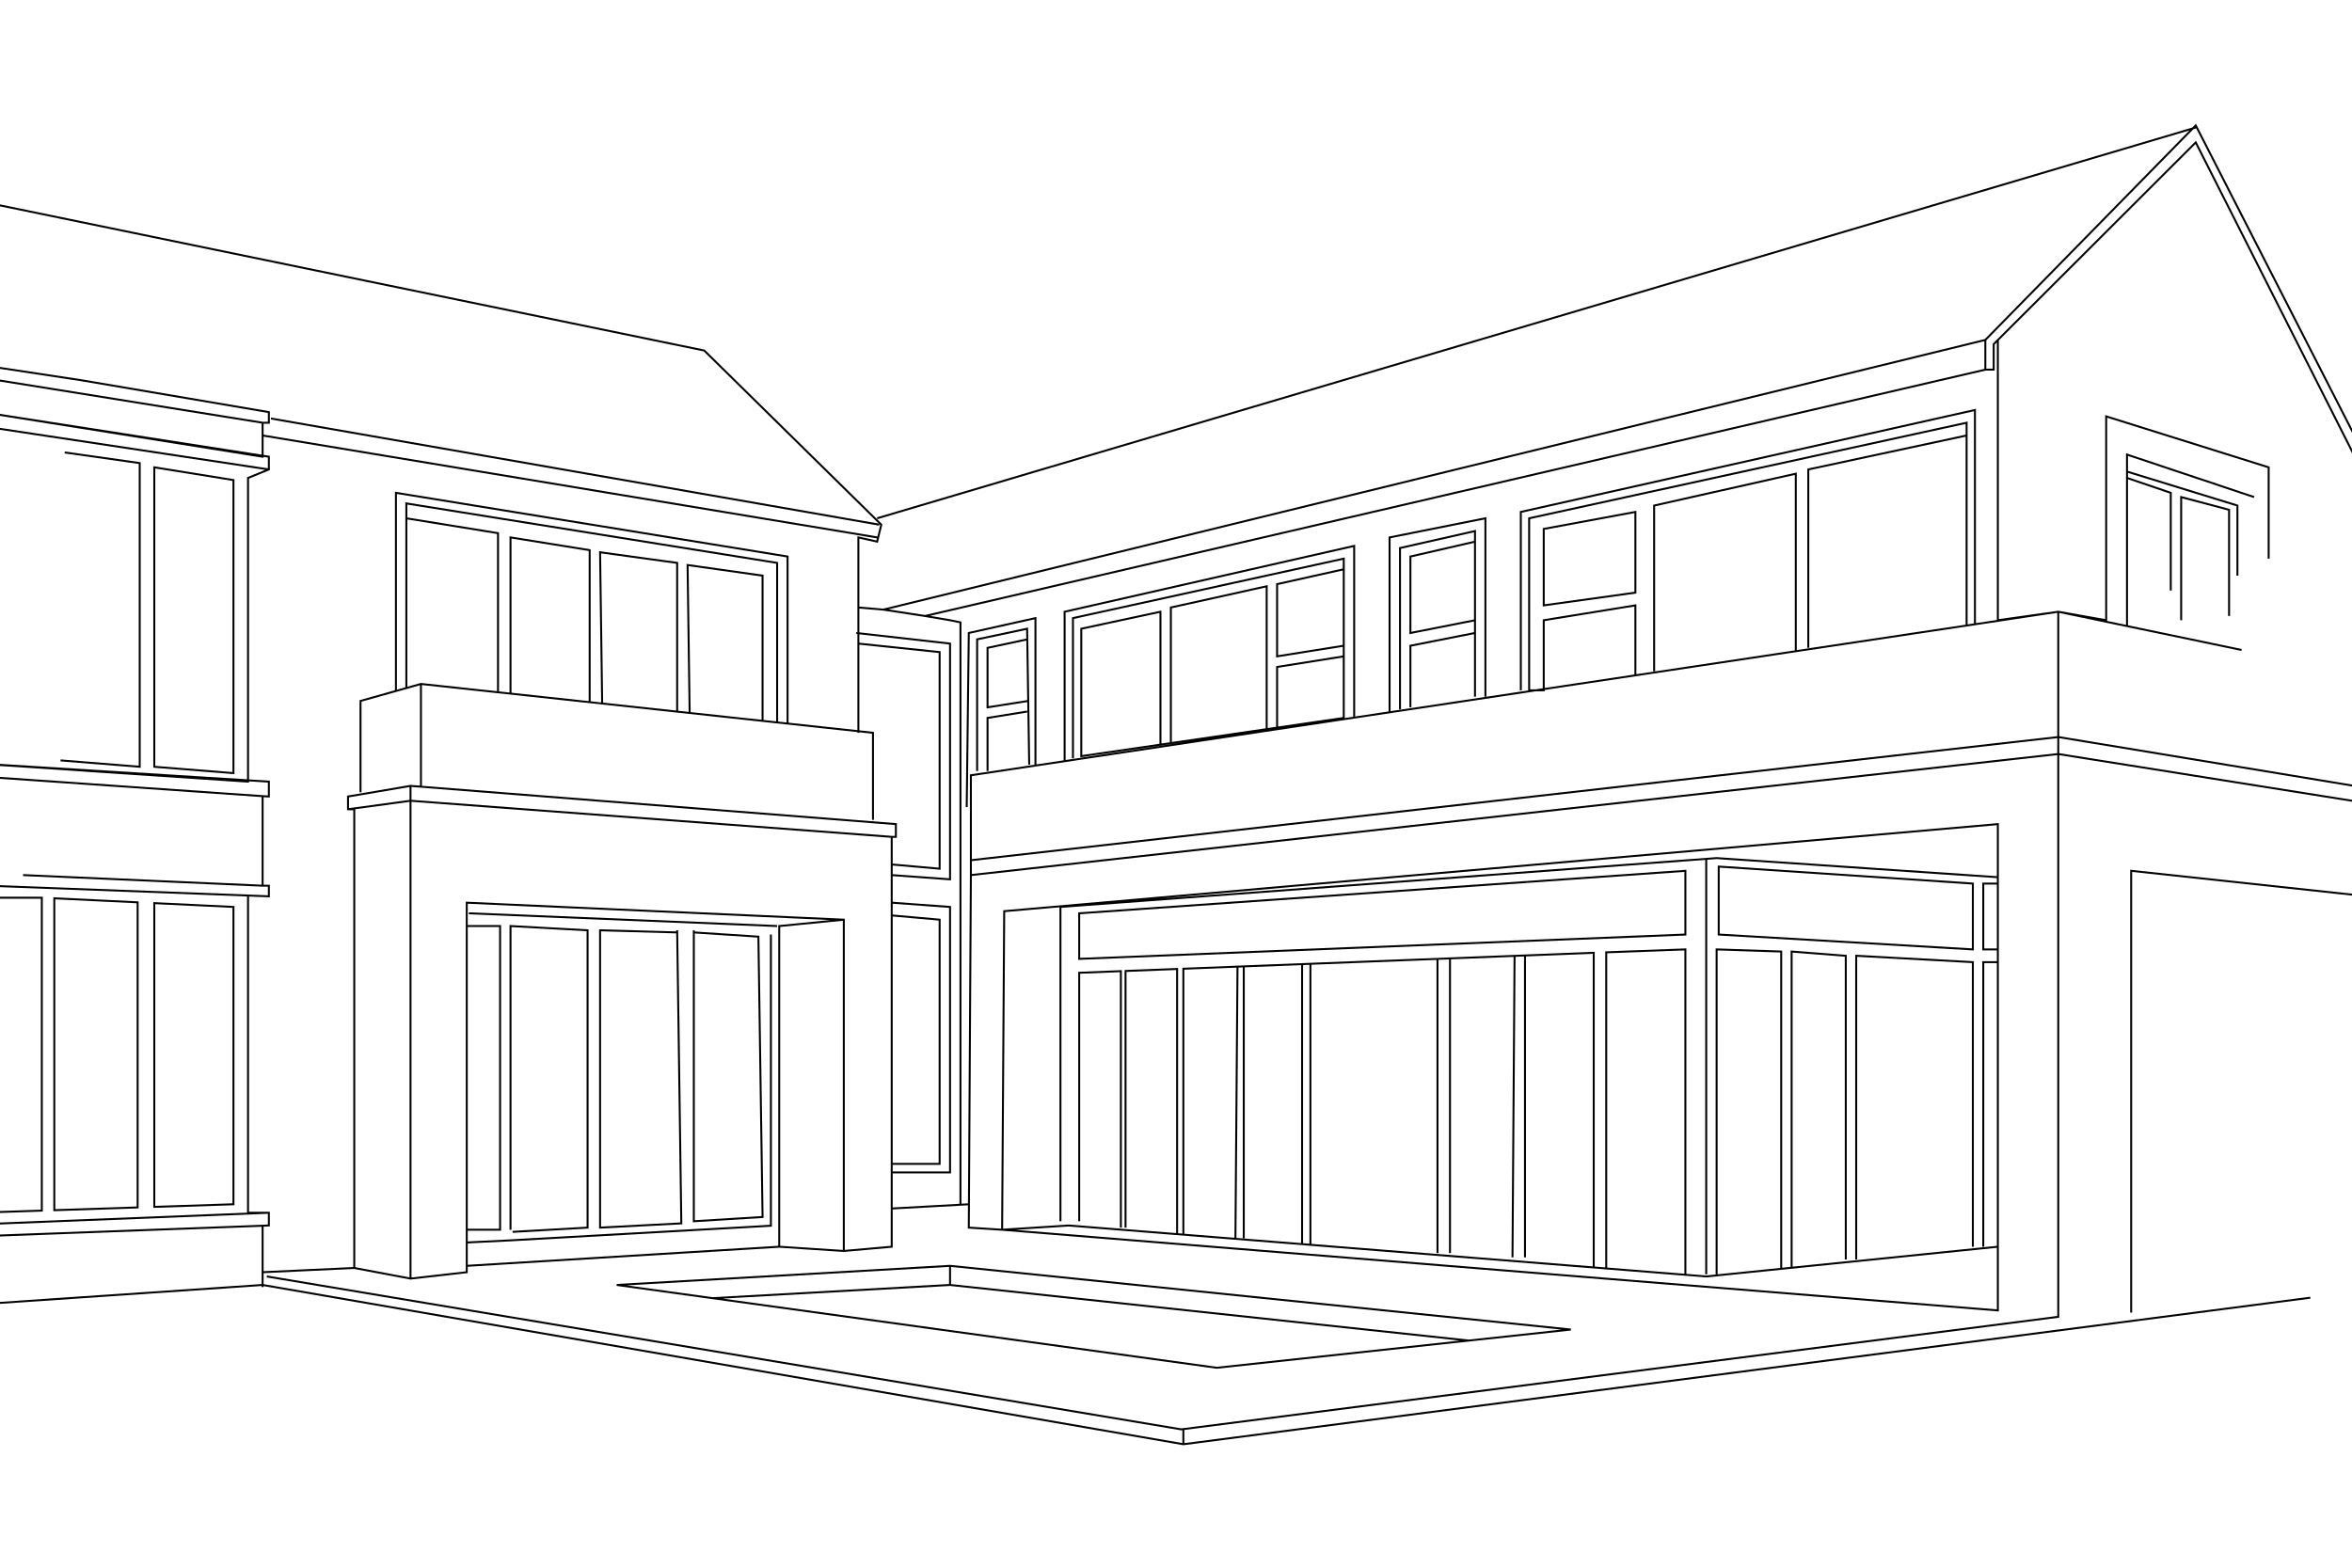<svg width="1200" height="800" viewBox="0 0 1200 800" fill="none" xmlns="http://www.w3.org/2000/svg">
<path fill-rule="evenodd" clip-rule="evenodd" d="M753.045 270.368L713.784 279.264V362.027H714.784V280.063L752.045 271.62V276.014L719.098 283.6V323.621L752.045 317.119V322.602L719.098 329.104V360.944H720.098V329.926L752.045 323.621V355.525H753.045V270.368ZM720.098 284.396L752.045 277.04V316.1L720.098 322.405V284.396Z" fill="black"/>
<path fill-rule="evenodd" clip-rule="evenodd" d="M524.531 320.23L498.033 325.859V393.456H499.033V326.669L523.55 321.461L523.617 325.861L503.347 330.195V361.528L524.114 358.275L524.603 390.212L525.603 390.197L524.531 320.23ZM504.347 331.003L523.633 326.88L524.098 357.266L504.347 360.359V331.003Z" fill="black"/>
<path d="M523.961 362.617L503.347 365.936V393.456H504.347V366.788L524.12 363.605L523.961 362.617Z" fill="black"/>
<path fill-rule="evenodd" clip-rule="evenodd" d="M484.727 645.465L314.637 655.221L314.597 656.215L620.749 698.489L801.488 678.975L801.486 677.981L484.727 645.465ZM363.576 661.969L319.811 655.926L484.216 646.496V655.247L363.576 661.969ZM485.216 655.271V646.52L796.66 678.491L749.356 683.598L485.216 655.271ZM484.703 656.221L744.683 684.103L620.764 697.482L368.744 662.682L484.703 656.221Z" fill="black"/>
<path d="M396.523 472.069L239.227 465.566L239.185 466.566L396.482 473.068L396.523 472.069Z" fill="black"/>
<path d="M259.962 472.04V627.543H260.962V473.097L299.286 475.209V625.987L261.497 628.127L261.553 629.126L300.286 626.931V474.263L259.962 472.04Z" fill="black"/>
<path fill-rule="evenodd" clip-rule="evenodd" d="M305.663 474.222V626.986L348.12 624.766L345.987 474.729L344.987 474.743L344.995 475.306L305.663 474.222ZM306.663 475.25L345.01 476.306L347.106 623.817L306.663 625.932V475.25Z" fill="black"/>
<path fill-rule="evenodd" clip-rule="evenodd" d="M353.49 474.736V623.74L389.57 621.51L387.43 477.519L354.49 475.351V474.736H353.49ZM354.49 622.676V476.354L386.444 478.456L388.556 620.571L354.49 622.676Z" fill="black"/>
<path fill-rule="evenodd" clip-rule="evenodd" d="M876.394 441.689V477.375L1007.06 485.02V450.426L876.394 441.689ZM877.394 476.432V442.758L1006.06 451.361V483.959L877.394 476.432Z" fill="black"/>
<path fill-rule="evenodd" clip-rule="evenodd" d="M860.389 443.855L550.111 465.6V489.836L860.389 477.384V443.855ZM551.111 488.795V466.532L859.389 444.928V476.423L551.111 488.795Z" fill="black"/>
<path d="M946.54 487.213V642.715H947.54V488.269L1006.06 491.465V636.213H1007.06V490.519L946.54 487.213Z" fill="black"/>
<path d="M572.367 495.066L550.111 495.93V623.208H551.111V496.892L571.367 496.105V626.459H572.367V495.066Z" fill="black"/>
<path fill-rule="evenodd" clip-rule="evenodd" d="M834.882 260.639L787.118 269.494V309.499L834.882 302.857V260.639ZM788.118 308.35V270.326L833.882 261.841V301.987L788.118 308.35Z" fill="black"/>
<path fill-rule="evenodd" clip-rule="evenodd" d="M0 105.321V104.3L359.549 178.416L450.197 267.585L447.886 277.008L438.452 274.871V309.549L450.667 310.587L1012.68 173.006L1117.07 66.556L447.66 264.971L447.375 264.012L1118.51 65.085L1120.41 63.154L1200 218.709V220.904L1120.29 65.117L1120.42 65.563L1119.05 65.971L1013.43 173.662V188.13H1016.69V175.418L1120.41 71.829L1200 229.125V231.34L1120.14 73.511L1019.81 173.709V315.935L1050.06 311.681L1050.06 311.68L1050.14 311.669L1050.22 311.683L1050.24 311.686L1074.08 315.914V211.791L1157.98 238.114V285.082H1156.98V238.849L1075.08 213.153V316.868L1084.71 318.876V231.285L1150.2 253.18L1149.88 254.128L1085.71 232.673V240.28L1142.04 257.62V293.752H1141.04V258.358L1085.71 241.326V243.542L1108.03 251.128V301.338H1107.03V251.844L1085.71 244.598V319.084L1143.76 331.193L1143.56 332.172L1050.63 312.791V375.692L1200 400.343V401.356L1050.63 376.705V384.359L1200 408.13V409.142L1050.63 385.372V672.416L604.251 729.717V736.431L1178.67 661.726L1178.8 662.718L603.741 737.506L134.487 656.314V656.804H133.487V656.255L0 665.369V664.366L133.487 655.253V626.013L0 630.981V629.98L136.676 624.894V619.393L0 624.859V623.858L126.048 618.817V457.476L0 452.716V451.715L136.676 456.877V452.477H133.976L11.742 447.058L11.786 446.059L133.487 451.455V406.746L0 397.451V396.449L134.016 405.781L134.022 405.781L136.676 405.931V399.344L127.048 398.743V399.409L0 390.899V389.81L126.048 397.679V243.564L135.305 239.788L0 219.349V218.337L136.676 238.984V233.491L134.487 233.15V233.649L0 212.221V211.202L133.487 231.983V216.149L0 194.714V193.701L134.027 215.223H136.676V210.727L41.447 194.543L41.439 194.541L0 188.248V187.237L41.606 193.555L137.676 209.882V216.223H134.487V221.802L447.599 273.752L447.483 274.454L449.09 267.899L448.632 267.449L448.494 268.235L138.153 214.048L138.325 213.063L448.378 267.2L359.059 179.336L0 105.321ZM1012.43 174.095V188.233L471.943 313.834L453.272 310.978L1012.43 174.095ZM450.647 311.589L471.878 314.836L471.887 314.837L484.616 317L484.632 317.003L489.53 318.003V614.302L455.457 616.177V598.782H485.216V462.35L455.457 460.182V447.097L485.216 449.264V327.985L438.452 322.687V310.552L450.647 311.589ZM493.855 614.064L490.53 614.247V317.186L484.808 316.019L474.499 314.267L1012.99 189.13H1017.69V175.832L1018.81 174.708V316.381L1008.12 317.989V208.596L775.427 260.84V352.274H776.427V261.64L1007.12 209.845V318.14L1003.87 318.629V215.102L779.678 264.089V352.35L709.47 362.91V274.655L757.359 265.101V355.525H758.359V263.882L708.47 273.835V363.061L691.402 365.628V277.953L542.671 311.776V387.999L528.791 390.087V314.803L493.786 322.611L492.719 411.873L493.719 411.885L494.777 323.415L527.791 316.051V390.205H528.008L494.844 395.193V446.559L493.855 614.064ZM916.719 332.749L1049.63 312.756V375.669L495.844 438.413V396.054L783.584 352.774H788.118V352.092L916.599 332.767H916.719V332.749ZM495.844 439.419L1049.63 376.676V384.338L495.844 446V439.419ZM495.842 447.007L1049.63 385.345V671.536L602.698 728.909L136.196 650.892L136.031 651.878L602.679 729.919L603.251 729.846V736.406L134.487 655.299V649.695L180.716 647.552L209.429 652.974L238.643 649.664V646.437L397.564 636.714L430.518 638.882L455.457 636.67V617.179L493.849 615.066L493.779 626.928L511.246 628.041L511.255 628.042L1019.81 669.267V420.003L511.852 464.524L510.79 627.01L494.784 625.99L495.842 447.007ZM180.251 646.573L134.487 648.694V625.976L137.676 625.857V618.373H127.048V457.514L137.676 457.915V451.477H134.487V406.809L137.676 406.99V398.405L127.048 397.741V244.236L137.676 239.901V232.635L134.487 232.138V222.815L447.414 274.734L447.149 275.816L437.452 273.619V322.573L436.946 322.516L436.833 323.51L437.452 323.58V372.587L402.317 368.79V283.573L201.508 250.898V352.231L183.44 357.314V404.293H184.44V358.071L214.261 349.683V400.92L209.425 400.539L177.063 406.038V413.463H180.251V646.573ZM438.452 327.981V323.693L484.216 328.878V448.189L455.457 446.094V441.686L479.902 443.854V332.316L438.452 327.981ZM478.902 442.761L455.457 440.682V427.552H457.583V420.087L215.261 400.998V349.579L437.452 373.593V373.948H438.452V373.701L444.892 374.397V418.382H445.892V373.5L438.452 372.696V328.987L478.902 333.217V442.761ZM456.583 426.552H454.976L209.947 408.164V401.583L456.583 421.011V426.552ZM178.063 412.39L208.947 408.191V401.634L178.063 406.883V412.39ZM208.947 409.201L181.251 412.966V646.636L208.947 651.865V409.201ZM209.947 409.167V651.909L237.643 648.771V460.124L431.013 468.839V637.834L454.457 635.755V427.515L209.947 409.167ZM430.013 469.869V637.846L398.065 635.745V473.022L430.013 469.869ZM397.065 635.742L238.643 645.435V634.521L260.49 633.461L393.814 625.967V476.903H392.814V625.021L260.438 632.462L238.643 633.52V628.043H255.648V472.068H238.643V461.17L423.536 469.503L397.065 472.115V635.742ZM254.648 627.043H238.643V473.068H254.648V627.043ZM455.457 597.782V594.447H479.902V468.86L455.457 466.692V461.185L484.216 463.28V597.782H455.457ZM455.457 593.447V467.696L478.902 469.775V593.447H455.457ZM401.317 284.424V368.682L397.003 368.216V286.823L206.822 256.318V350.737L202.508 351.95V252.074L401.317 284.424ZM396.003 287.676V368.108L389.563 367.412V293.318L350.293 287.756L351.356 363.282L345.987 362.702V286.814L305.655 281.256L306.718 358.458L301.349 357.878V280.321L259.962 273.658V353.405L254.585 352.824V271.652L207.822 264.066V257.492L396.003 287.676ZM388.563 294.186V367.304L352.358 363.391L351.31 288.91L388.563 294.186ZM344.987 287.685V362.594L307.72 358.566L306.671 282.406L344.987 287.685ZM300.349 281.173V357.77L260.962 353.513V274.832L300.349 281.173ZM253.585 272.503V352.716L214.719 348.515L207.822 350.455V265.079L253.585 272.503ZM1018.81 668.182L518.211 627.602L545.292 625.877L870.523 651.887L1018.81 636.766V668.182ZM1018.81 491.492V635.761L914.593 646.388V486.114L941.226 488.203V642.715H942.226V487.278L913.593 485.033V646.49L909.279 646.93V485.089L875.332 483.973V650.301H876.217L870.512 650.883L860.389 650.073V483.971L819.003 485.493V646.763L813.626 646.333V485.702L603.251 493.867V629.509L601.063 629.334V493.952L573.756 495.012V626.459H574.756V495.974L600.063 494.992V629.254L545.301 624.874L545.265 624.876L511.79 627.01L512.846 465.441L540.545 463.013V623.208H541.545V463.279L870.018 438.823V650.301H871.018V438.749L875.833 438.39L1018.81 448.11V450.394H1011.37V484.99H1018.81V490.492H1011.37V636.213H1012.37V491.492H1018.81ZM908.279 486.057V647.032L876.332 650.289V485.006L908.279 486.057ZM859.389 485.008V649.993L820.003 646.843V486.456L859.389 485.008ZM812.626 486.742V646.253L669.083 634.773V492.313L732.915 489.836V639.464H733.915V489.797L739.291 489.588V639.464H740.291V489.549L772.235 488.309L771.176 641.628L772.176 641.635L773.235 488.271L777.553 488.103V641.631H778.553V488.064L812.626 486.742ZM668.083 492.352V634.694L664.832 634.433V492.478L668.083 492.352ZM663.832 492.517V634.354L630.823 631.714L631.881 493.757L634.073 493.672V631.878H635.073V493.633L663.832 492.517ZM630.88 493.796L629.823 631.634L604.251 629.589V494.829L630.88 493.796ZM1018.81 421.095L590.744 458.613L875.83 437.388L1018.81 447.107V421.095ZM1012.37 451.394H1018.81V483.99H1012.37V451.394ZM833.882 344.197L788.118 351.08V316.936L833.882 309.512V344.197ZM834.882 344.047L915.719 331.888V242.358L844.447 258.389V342.52H843.447V257.589L916.719 241.108V331.737L1003.54 318.678H1002.87V222.844L923.095 239.969V330.599H922.095V239.161L1002.87 221.821V216.344L780.678 264.894V351.774H783.509L787.118 351.231V316.085L834.882 308.337V344.047ZM690.402 279.206V365.778L686.088 366.427V284.46L546.922 315.025V386.953H547.922V315.829L685.088 285.704V290.1L651.078 297.686V335.52L685.088 330.101V334.507L651.078 339.926V370.884L646.764 371.513V298.548L596.874 309.607V378.78L592.56 379.408V311.557L551.173 320.441V386.448L608.595 378.083L543.671 387.849V312.575L690.402 279.206ZM652.078 298.488L685.088 291.125V329.089L652.078 334.348V298.488ZM652.078 340.779L685.088 335.52V365.93L652.078 370.738V340.779ZM645.764 299.794V371.658L597.874 378.634V310.409L645.764 299.794ZM591.56 312.794V379.554L552.173 385.291V321.249L591.56 312.794Z" fill="black"/>
<path d="M0 458.612V457.612H21.829V618.264L0 618.988V617.987L20.829 617.297V458.612H0Z" fill="black"/>
<path d="M1200 456.031V457.037L1087.83 444.948V669.808H1086.83V443.835L1200 456.031Z" fill="black"/>
<path d="M33.09 230.4L32.95 231.39L70.781 236.748V390.746L30.935 387.539L30.854 388.535L71.781 391.83V235.88L33.09 230.4Z" fill="black"/>
<path fill-rule="evenodd" clip-rule="evenodd" d="M78.221 237.895V391.75L119.608 395.081V244.558L78.221 237.895ZM79.221 390.827V239.068L118.608 245.41V393.998L79.221 390.827Z" fill="black"/>
<path d="M1112.34 253.003V316.51H1113.34V254.304L1136.78 260.541V314.343H1137.78V259.772L1112.34 253.003Z" fill="black"/>
<path fill-rule="evenodd" clip-rule="evenodd" d="M27.206 457.894V618.086L70.719 616.643V459.987L27.206 457.894ZM28.206 617.052V458.943L69.719 460.94V615.675L28.206 617.052Z" fill="black"/>
<path fill-rule="evenodd" clip-rule="evenodd" d="M78.221 460.348V616.394L119.608 615.022V462.338L78.221 460.348ZM79.221 615.36V461.397L118.608 463.291V614.054L79.221 615.36Z" fill="black"/>
</svg>
